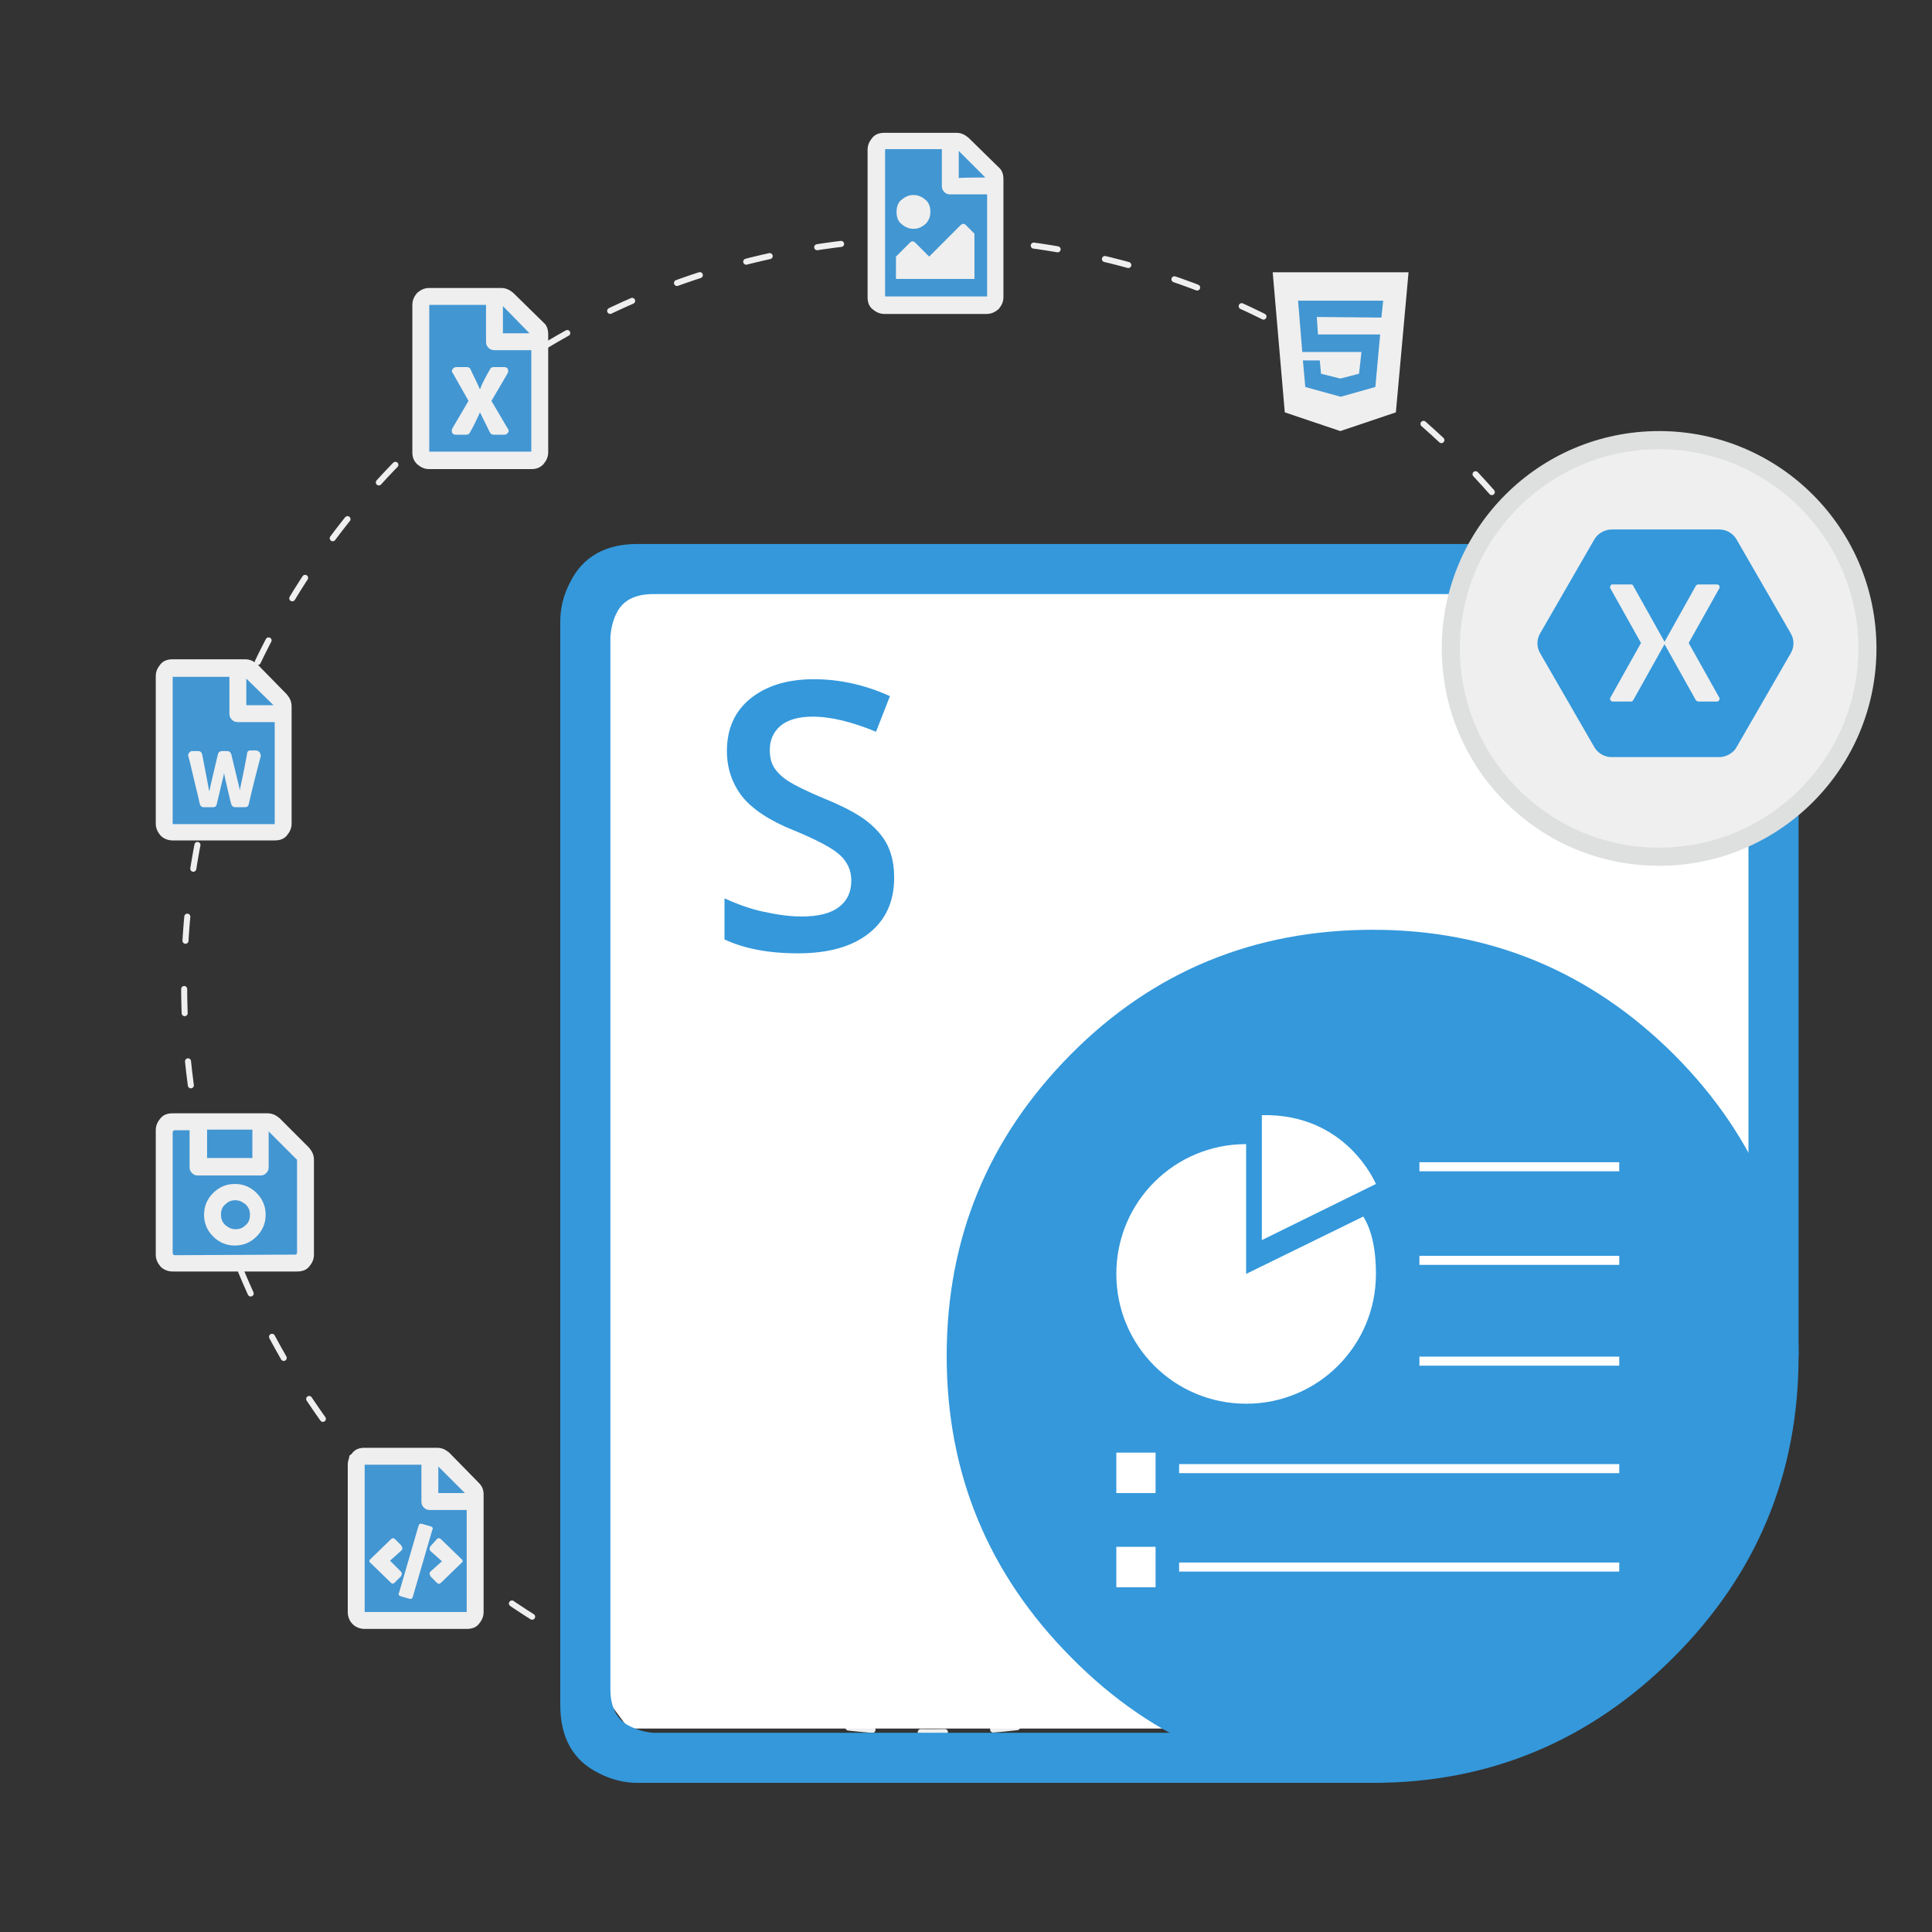 <?xml version="1.0" encoding="utf-8"?>
<!-- Generator: Adobe Illustrator 25.2.0, SVG Export Plug-In . SVG Version: 6.00 Build 0)  -->
<svg version="1.1" id="Layer_1" xmlns="http://www.w3.org/2000/svg" xmlns:xlink="http://www.w3.org/1999/xlink" x="0px" y="0px"
	 viewBox="0 0 320 320" style="enable-background:new 0 0 320 320;" xml:space="preserve">
<rect x="0" y="0" width="320" height="320" fill="#333333" stroke="none"/>
<style type="text/css">
	.st0{fill:none;stroke:#EFEFEF;stroke-linecap:round;stroke-linejoin:round;stroke-miterlimit:10;stroke-dasharray:4,8;}
	.st1{fill:#FFFFFF;}
	.st2{fill-rule:evenodd;clip-rule:evenodd;fill:#3498DB;}
	.st3{fill:#3498DB;}
	.st4{fill:#EFEFEF;}
	.st5{fill:#DEDFDF;}
	.st6{fill:#4296D2;}
	.st7{display:none;fill:#FFFFFF;}
</style>
<circle class="st0" cx="154.2" cy="163.2" r="123.7"/>
<g id="NET_1_">
	<polygon class="st1" points="290.2,100.5 283.5,96.2 106.5,96.2 99.8,102.9 99.8,280.5 104.1,286.3 236.4,286.3 290.2,217.9 	"/>
	<path class="st2" d="M156.8,224.6c0-19.6,6.9-36.2,20.6-50c13.6-13.7,30.3-20.6,50-20.6c19.4,0,36,6.9,49.8,20.6
		c13.8,13.8,20.7,30.4,20.7,50c0,19.5-6.9,36.1-20.7,49.9c-13.8,13.8-30.4,20.8-49.8,20.8c-19.7,0-36.3-6.9-50-20.8
		C163.7,260.7,156.8,244.1,156.8,224.6"/>
	<path class="st2" d="M297.9,224.6h-8.3V105.5c0-3-1.1-5.1-3.3-6.1c-0.8-0.4-1.6-0.7-2.6-0.9l-1.2-0.1H108.2c-3.1,0-5.1,1.1-6.1,3.2
		c-0.6,1.2-0.9,2.5-1,3.9v174.3c0,3,1.1,5.1,3.2,6.1c1.2,0.6,2.5,1,3.9,1.1h115.6l3.6,8.3H105.6c-2.1,0-4.3-0.5-6.4-1.6
		c-4.3-2.1-6.4-5.9-6.4-11.3V102.9c0-2.1,0.5-4.3,1.6-6.4c2.1-4.3,5.9-6.4,11.2-6.4h179.5l2,0.2c1.6,0.2,3.1,0.7,4.4,1.4
		c4.3,2.1,6.4,5.9,6.4,11.2V224.6z"/>
	<g>
		<path class="st3" d="M148.1,145.4c0,3.9-1.4,7-4.2,9.2c-2.8,2.2-6.7,3.3-11.7,3.3c-5,0-9-0.8-12.2-2.3v-6.8c2,0.9,4.1,1.7,6.4,2.2
			c2.3,0.5,4.4,0.8,6.3,0.8c2.8,0,4.9-0.5,6.3-1.6s2-2.5,2-4.4c0-1.6-0.6-3-1.9-4.2c-1.2-1.1-3.8-2.5-7.7-4.1
			c-4-1.6-6.8-3.5-8.5-5.6c-1.6-2.1-2.5-4.6-2.5-7.5c0-3.7,1.3-6.6,3.9-8.7c2.6-2.1,6.1-3.2,10.5-3.2c4.2,0,8.4,0.9,12.6,2.8
			l-2.3,5.9c-3.9-1.6-7.4-2.5-10.5-2.5c-2.3,0-4.1,0.5-5.3,1.5c-1.2,1-1.8,2.4-1.8,4c0,1.1,0.2,2.1,0.7,2.9c0.5,0.8,1.3,1.6,2.4,2.3
			c1.1,0.7,3.1,1.7,6,2.9c3.2,1.3,5.6,2.6,7.1,3.8c1.5,1.2,2.6,2.5,3.3,3.9C147.8,141.7,148.1,143.4,148.1,145.4z"/>
	</g>
	<g id="Symbol">
		<path class="st1" d="M227.9,211c0,11.9-9.6,21.5-21.5,21.5s-21.5-9.6-21.5-21.5c0-11.9,9.6-21.5,21.5-21.5c0.9,0,0,0,0,0V211
			c0,0,0,0,19.4-9.5C227,203.4,227.9,206.4,227.9,211z"/>
		<path class="st1" d="M209,184.7v20.7l18.9-9.3C227.9,196.2,223.2,184.4,209,184.7z"/>
		<rect x="235.1" y="192.5" class="st1" width="33.1" height="1.5"/>
		<rect x="235.1" y="208" class="st1" width="33.1" height="1.5"/>
		<rect x="235.1" y="224.7" class="st1" width="33.1" height="1.5"/>
		<rect x="195.3" y="242.5" class="st1" width="72.9" height="1.5"/>
		<rect x="195.3" y="258.8" class="st1" width="72.9" height="1.5"/>
		<rect x="184.9" y="240.6" class="st1" width="6.5" height="6.7"/>
		<rect x="184.9" y="256.2" class="st1" width="6.5" height="6.7"/>
	</g>
</g>
<g>
	<path class="st4" d="M274.8,142c-19,0-34.5-15.5-34.5-34.5s15.5-34.5,34.5-34.5s34.5,15.5,34.5,34.5S293.9,142,274.8,142z"/>
	<path class="st5" d="M274.8,74.4c18.2,0,33,14.8,33,33s-14.8,33-33,33s-33-14.8-33-33S256.6,74.4,274.8,74.4 M274.8,71.4
		c-19.9,0-36,16.1-36,36s16.1,36,36,36s36-16.1,36-36S294.7,71.4,274.8,71.4L274.8,71.4z"/>
</g>
<g>
	<g>
		<polygon class="st6" points="212.9,47.1 231.2,48.2 229.8,65.2 222.6,70.2 215.4,66.7 		"/>
		<polygon class="st6" points="159.3,50.4 163.4,50.4 164.8,47.1 165.4,27.7 158.8,23.9 146.3,23.9 145.3,38.1 145.8,50 		"/>
		<polygon class="st6" points="89,54.9 82.1,48.7 70.4,49.1 69.9,74.9 70.7,75.8 89,75.8 		"/>
		<polygon class="st6" points="46.5,116.5 40.3,110.3 28.1,110.3 28.1,137.2 46.5,137.6 		"/>
		<polygon class="st6" points="51,191.1 44.9,185.6 28.7,185.3 27.2,187.1 27.2,208.7 50.5,209.1 		"/>
		<polygon class="st6" points="78.8,247.1 72.8,241.1 58.4,240.7 59,268 77.7,268 		"/>
	</g>
	<g>
		<g>
			<path class="st4" d="M210.8,45.1h22.5l-2.1,23.2l-9.2,3.1l-9.2-3.1L210.8,45.1z M228.8,52.6l0.3-2.8H215l0.7,8.5h9.8l-0.4,3.6
				l-3.1,0.8l-3.2-0.8l-0.2-2.2h-2.8l0.4,4.4l5.8,1.6h0.1l5.7-1.6l0.8-8.7h-10.3l-0.2-2.9L228.8,52.6L228.8,52.6z"/>
		</g>
		<g>
			<path class="st4" d="M165.4,27.7c0.6,0.5,0.8,1.2,0.8,2v19.5c0,0.8-0.3,1.4-0.8,2c-0.6,0.5-1.2,0.8-2,0.8h-16.9
				c-0.8,0-1.4-0.3-2-0.8c-0.6-0.5-0.8-1.2-0.8-2V24.8c0-0.8,0.3-1.4,0.8-2s1.2-0.8,2-0.8h11.9c0.8,0,1.4,0.3,2,0.8L165.4,27.7z
				 M146.6,49.1h16.9V32.2h-6.1c-0.4,0-0.7-0.1-1-0.4c-0.3-0.3-0.4-0.6-0.4-1v-6.1h-9.4L146.6,49.1
				C146.6,49.1,146.6,49.1,146.6,49.1z M149.3,33.1c0.6-0.5,1.2-0.8,2-0.8s1.4,0.3,2,0.8s0.8,1.2,0.8,2c0,0.8-0.3,1.5-0.8,2
				c-0.6,0.5-1.2,0.8-2,0.8s-1.4-0.3-2-0.8c-0.6-0.5-0.8-1.2-0.8-2S148.7,33.6,149.3,33.1z M148.4,46.3v-3.8l2.3-2.3
				c0.3-0.3,0.6-0.3,0.9,0l2.3,2.3l5.2-5.2c0.3-0.3,0.6-0.3,0.9,0l1.4,1.4v7.5H148.4z M163.2,29.4l-4.4-4.4v4.5
				C158.8,29.4,163.2,29.4,163.2,29.4z"/>
		</g>
		<g>
			<path class="st4" d="M90,53.4c0.6,0.5,0.8,1.2,0.8,2v19.5c0,0.8-0.3,1.4-0.8,2c-0.6,0.6-1.2,0.8-2,0.8H71.1c-0.8,0-1.4-0.3-2-0.8
				c-0.6-0.6-0.8-1.2-0.8-2V50.5c0-0.8,0.3-1.4,0.8-2c0.6-0.5,1.2-0.8,2-0.8H83c0.8,0,1.4,0.3,2,0.8L90,53.4z M71.1,74.8H88V58h-6.1
				c-0.4,0-0.7-0.1-1-0.4c-0.3-0.3-0.4-0.6-0.4-1v-6.1h-9.4V74.8z M83.5,60.8c0.3,0,0.5,0.1,0.6,0.3s0.1,0.5,0,0.7
				c-1.4,2.4-2.3,3.9-2.7,4.6l2.7,4.6c0.2,0.2,0.2,0.5,0,0.7C84,71.9,83.8,72,83.5,72h-1.7c-0.3,0-0.5-0.1-0.6-0.3
				c-0.1-0.1-0.6-1.2-1.7-3.4c-0.5,1.1-1,2.2-1.7,3.4c-0.1,0.2-0.3,0.3-0.6,0.3h-1.7c-0.3,0-0.5-0.1-0.6-0.3c-0.1-0.2-0.1-0.5,0-0.7
				l2.7-4.6L75,61.8c-0.2-0.2-0.2-0.5,0-0.7s0.3-0.3,0.6-0.3h1.7c0.3,0,0.5,0.1,0.6,0.3c0.3,0.7,0.9,1.8,1.6,3.4
				c0.3-0.9,0.9-2,1.7-3.4c0.1-0.2,0.3-0.3,0.6-0.3C81.8,60.8,83.5,60.8,83.5,60.8z M87.7,55.2l-4.4-4.5v4.5H87.7z"/>
		</g>
		<g>
			<path class="st4" d="M47.5,115c0.5,0.6,0.8,1.2,0.8,2v19.4c0,0.8-0.3,1.4-0.8,2s-1.2,0.8-2,0.8H28.6c-0.8,0-1.5-0.3-2-0.8
				c-0.5-0.6-0.8-1.2-0.8-2v-24.4c0-0.8,0.3-1.4,0.8-2c0.5-0.6,1.2-0.8,2-0.8h12c0.8,0,1.4,0.3,2,0.8L47.5,115z M28.6,136.5h16.9
				v-16.9h-6.1c-0.4,0-0.7-0.1-1-0.4c-0.3-0.3-0.4-0.6-0.4-1v-6.1h-9.4C28.6,112.1,28.6,136.5,28.6,136.5z M41.5,124.3h0.9
				c0.2,0,0.4,0.1,0.6,0.3c0.1,0.2,0.2,0.4,0.2,0.6c-0.4,1.5-1.1,4.1-2,8c-0.1,0.4-0.3,0.5-0.7,0.5H39c-0.4,0-0.6-0.2-0.7-0.5
				c-0.3-1.1-0.6-2.5-1-4.2l-0.2-1c0,0.3-0.1,0.6-0.2,1l-1,4.2c-0.1,0.4-0.3,0.5-0.6,0.5h-1.5c-0.4,0-0.6-0.2-0.7-0.5
				c-0.1-0.5-0.4-1.8-0.9-3.8c-0.5-2.1-0.8-3.5-1-4.1c-0.1-0.2,0-0.4,0.1-0.6c0.2-0.2,0.3-0.3,0.5-0.3h1c0.4,0,0.6,0.2,0.7,0.6
				c0.7,3.7,1.1,5.7,1.1,5.8c0,0,0,0.1,0.1,0.2c0-0.2,0.5-2.3,1.4-6.1c0.1-0.3,0.3-0.5,0.7-0.5h0.8c0.4,0,0.6,0.2,0.7,0.5
				c0.9,3.8,1.4,5.7,1.4,5.9c0,0,0,0.1,0,0.2c0-0.2,0.5-2.2,1.2-6C40.9,124.5,41.1,124.3,41.5,124.3z M45.3,116.8l-4.5-4.4v4.4H45.3
				z"/>
		</g>
		<g>
			<path class="st4" d="M51.2,190.1c0.5,0.6,0.8,1.2,0.8,2v15.7c0,0.8-0.3,1.4-0.8,2c-0.5,0.6-1.2,0.8-2,0.8H28.6
				c-0.8,0-1.5-0.3-2-0.8c-0.5-0.6-0.8-1.2-0.8-2v-20.6c0-0.8,0.3-1.4,0.8-2s1.2-0.8,2-0.8h15.7c0.8,0,1.4,0.3,2,0.8L51.2,190.1z
				 M48.9,207.8c0.2,0,0.3-0.1,0.3-0.4v-15.2c0-0.1,0-0.2-0.1-0.2l-4.6-4.6v5.9c0,0.4-0.1,0.7-0.4,1c-0.3,0.3-0.6,0.4-1,0.4H32.8
				c-0.4,0-0.7-0.1-1-0.4c-0.3-0.3-0.4-0.6-0.4-1v-6.1H29c-0.2,0-0.4,0.1-0.4,0.4v19.9c0,0.2,0.1,0.4,0.4,0.4L48.9,207.8L48.9,207.8
				z M35.3,197.6c1-1,2.2-1.5,3.6-1.5s2.6,0.5,3.6,1.5c1,1,1.5,2.2,1.5,3.6s-0.5,2.6-1.5,3.6c-1,1-2.2,1.5-3.6,1.5s-2.6-0.5-3.6-1.5
				c-1-1-1.5-2.2-1.5-3.6S34.3,198.6,35.3,197.6z M41.8,187.1h-7.5v4.7h7.5V187.1z M37.3,202.9c0.5,0.4,1,0.7,1.7,0.7
				c0.7,0,1.2-0.2,1.7-0.7c0.5-0.4,0.7-1,0.7-1.7c0-0.7-0.2-1.2-0.7-1.7c-0.5-0.4-1-0.7-1.7-0.7c-0.7,0-1.2,0.2-1.7,0.7
				c-0.5,0.4-0.7,1-0.7,1.7C36.6,201.9,36.8,202.4,37.3,202.9z"/>
		</g>
		<g>
			<path class="st4" d="M79.3,245.6c0.6,0.6,0.8,1.2,0.8,2V267c0,0.8-0.3,1.4-0.8,2s-1.2,0.8-2,0.8H60.4c-0.8,0-1.5-0.3-2-0.8
				c-0.5-0.5-0.8-1.2-0.8-2v-24.4c0-0.8,0.3-1.4,0.8-2c0.5-0.6,1.2-0.8,2-0.8h12c0.8,0,1.4,0.3,2,0.8L79.3,245.6z M77.3,267v-16.9
				h-6.1c-0.4,0-0.7-0.1-1-0.4c-0.3-0.3-0.4-0.6-0.4-1v-6.1h-9.4V267H77.3z M66.4,260.3c0.2,0.2,0.2,0.5,0,0.8l-1,1
				c-0.1,0.1-0.2,0.2-0.4,0.2c-0.1,0-0.2-0.1-0.3-0.2l-3.3-3.2c-0.3-0.2-0.3-0.5,0-0.7l3.3-3.2c0.3-0.3,0.5-0.3,0.8,0l1,1v0.1
				c0.2,0.2,0.2,0.5,0,0.7l-1.9,1.7L66.4,260.3z M69.9,252.4l1.4,0.4c0.3,0.1,0.5,0.3,0.3,0.6l-3.2,11c-0.1,0.4-0.3,0.5-0.6,0.4
				l-1.4-0.4c-0.3-0.1-0.5-0.3-0.3-0.6l3.2-11C69.4,252.4,69.6,252.3,69.9,252.4z M71.3,256.9c-0.2-0.2-0.2-0.5,0-0.8l1-1.1
				c0.2-0.3,0.5-0.3,0.8,0l3.3,3.2c0.3,0.2,0.3,0.5,0,0.7l-3.3,3.2c-0.3,0.3-0.5,0.3-0.8,0l-1-1V261c-0.2-0.2-0.2-0.5,0-0.7l1.9-1.7
				L71.3,256.9z M72.6,242.9v4.4h4.4L72.6,242.9z"/>
		</g>
	</g>
</g>
<g>
	<g>
		<g>
			<circle class="st7" cx="923.5" cy="-48.5" r="8.1"/>
		</g>
	</g>
</g>
<g>
	<path class="st3" d="M266.9,87.7c-1.1,0-2.3,0.7-2.8,1.6l-9,15.6c-0.6,1-0.6,2.3,0,3.3l9,15.6c0.6,1,1.7,1.6,2.8,1.6h17.9
		c1.1,0,2.3-0.7,2.8-1.6l9-15.6c0.6-1,0.6-2.3,0-3.3l-9-15.6c-0.6-1-1.7-1.6-2.8-1.6H266.9L266.9,87.7z M267,96.8
		C267.1,96.8,267.1,96.8,267,96.8h3.2c0.1,0,0.3,0.1,0.3,0.2l5.2,9.3c0,0,0,0.1,0,0.2c0-0.1,0-0.1,0-0.2l5.2-9.3
		c0.1-0.1,0.2-0.2,0.4-0.2h3.1c0.3,0,0.5,0.3,0.4,0.6l-5.1,9.1l5.1,9.1c0.1,0.2-0.1,0.6-0.4,0.6h-3.1c-0.1,0-0.3-0.1-0.4-0.2
		l-5.2-9.3c0,0,0-0.1,0-0.2c0,0.1,0,0.1,0,0.2l-5.2,9.3c-0.1,0.1-0.2,0.2-0.3,0.2h-3.1c-0.3,0-0.5-0.4-0.4-0.6l5.1-9.1l-5.1-9.1
		C266.6,97.2,266.8,96.8,267,96.8L267,96.8L267,96.8z"/>
</g>
</svg>
